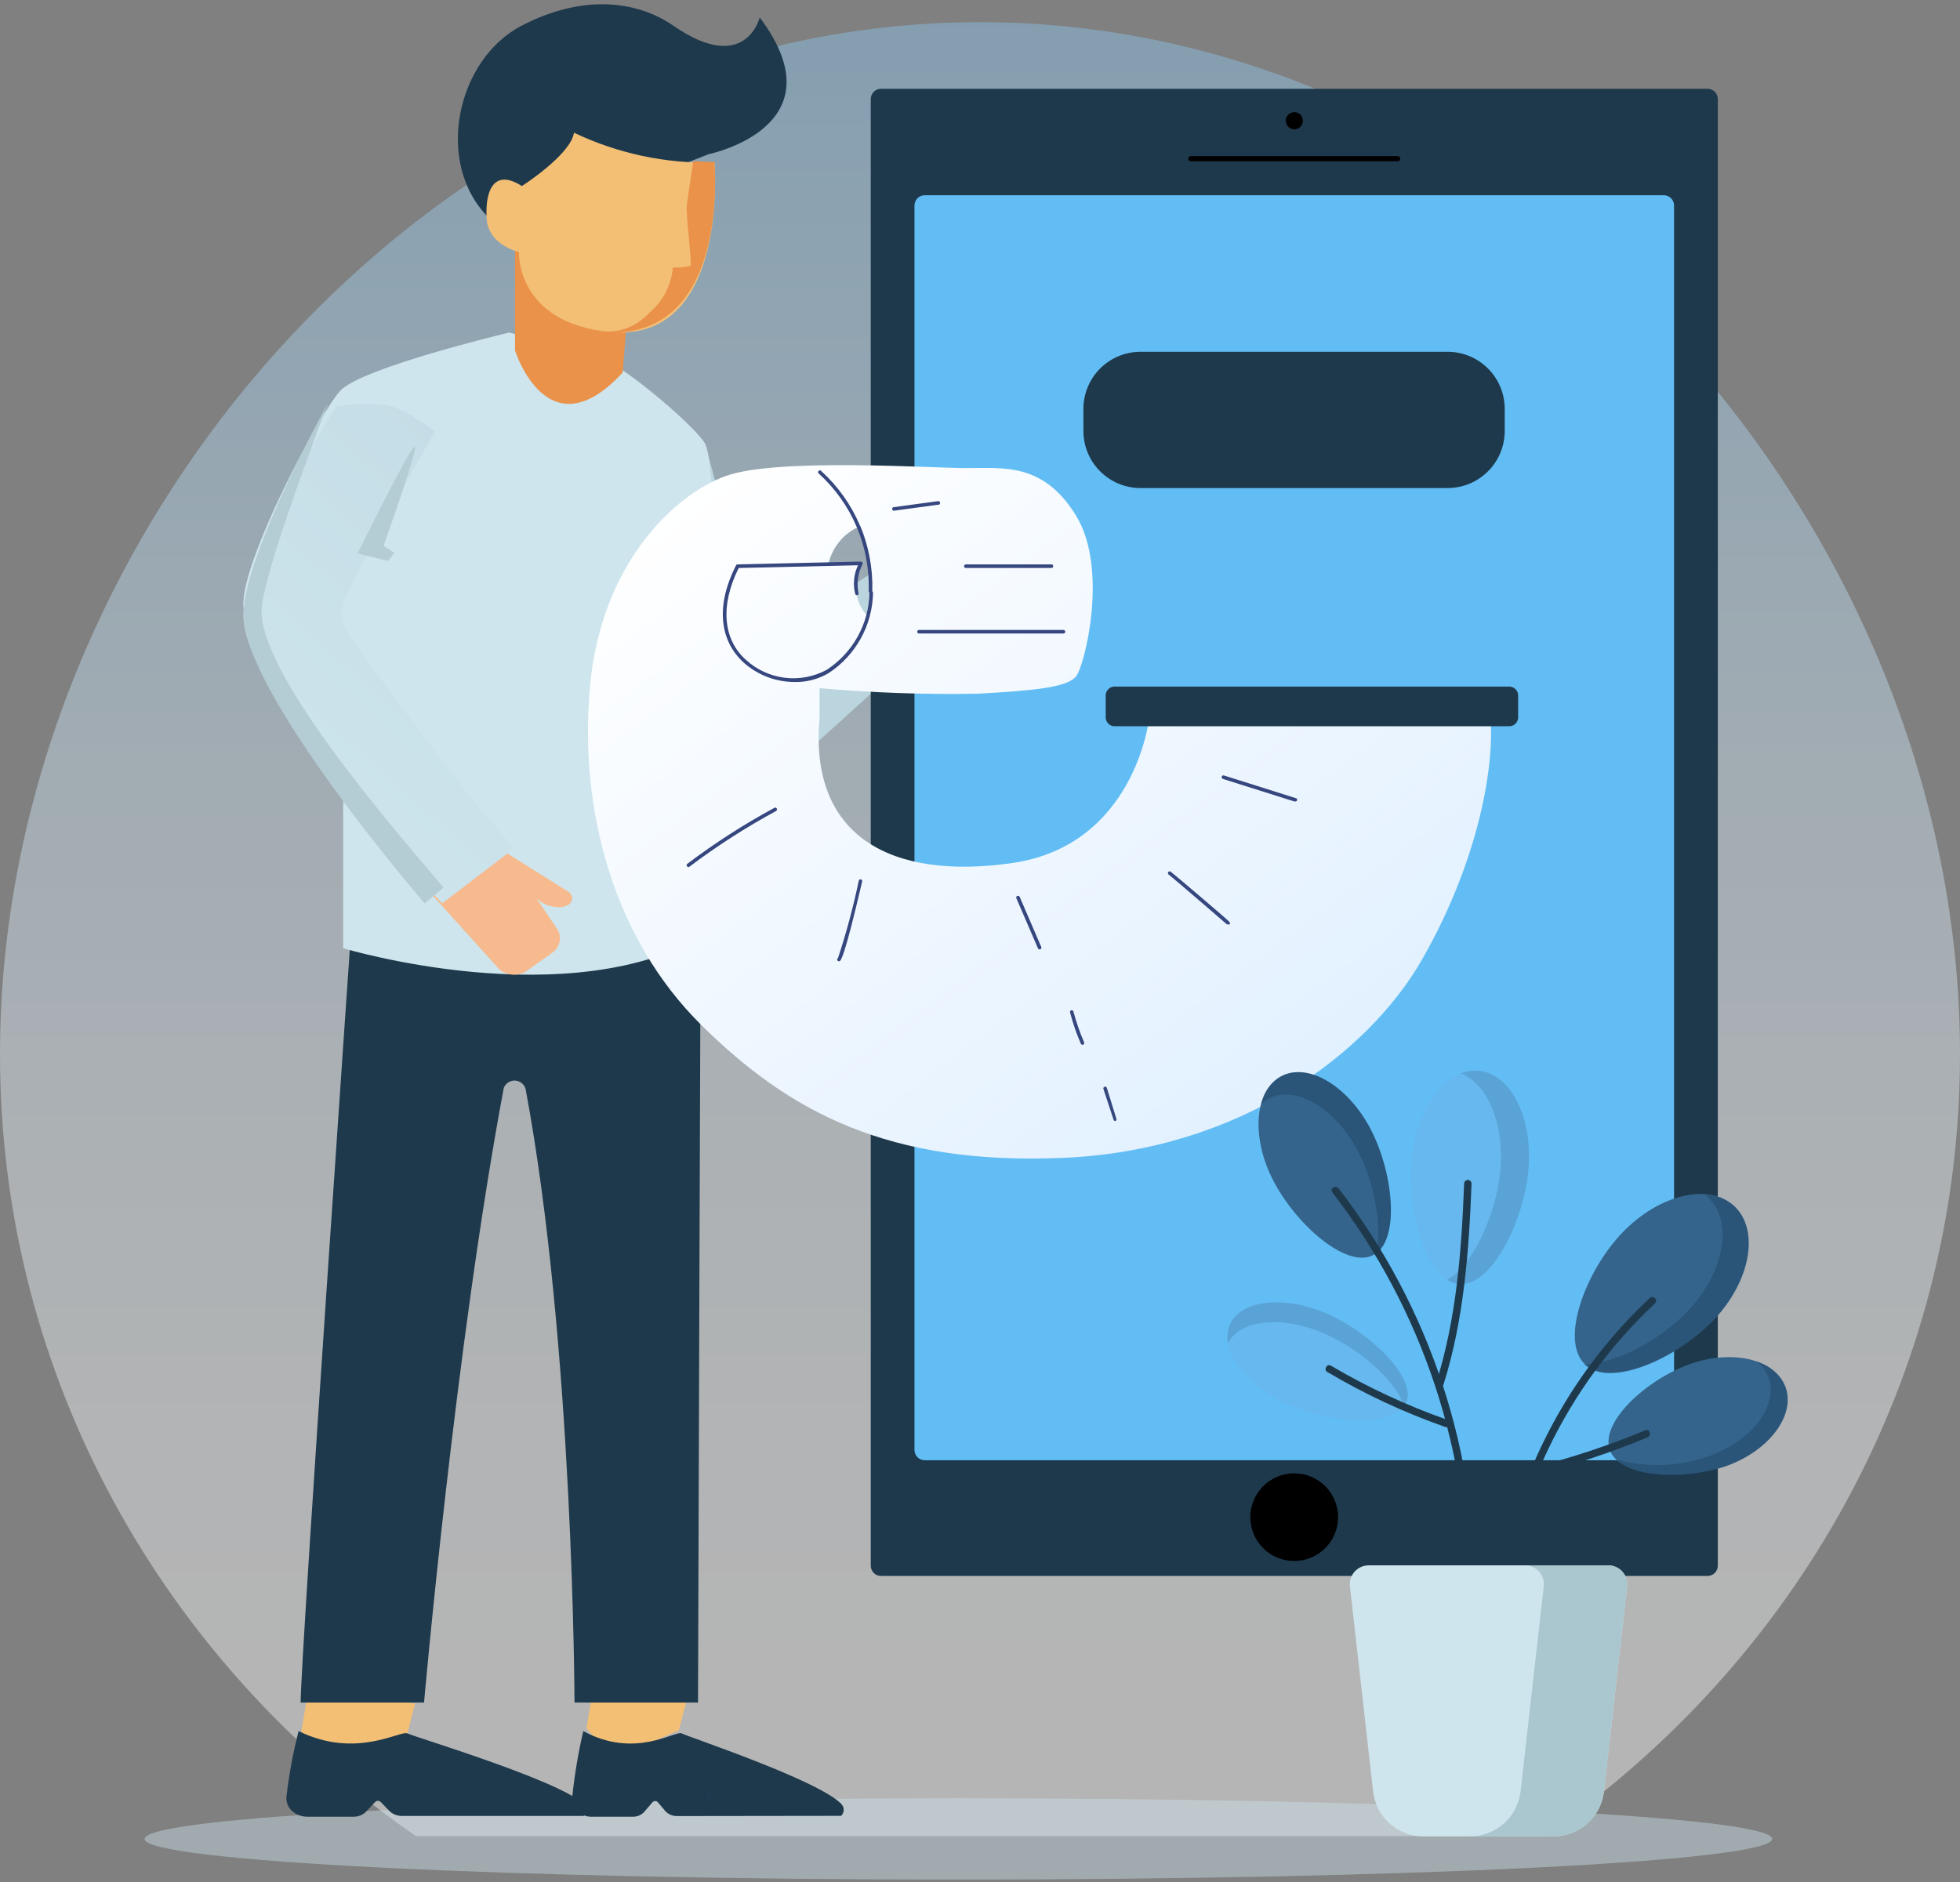 <svg width="203" height="195" viewBox="0 0 203 195" fill="none" xmlns="http://www.w3.org/2000/svg">
<rect x="0" y="0" width="203" height="195" fill="#808080" stroke="none"/>
<g clip-path="url(#clip0)">
<path opacity="0.42" d="M43.074 190.201H159.926C185.972 172.27 203 142.694 203 109.22C203 54.505 157.561 2.297 101.506 2.297C45.451 2.297 0 54.505 0 109.22C0 142.694 17.028 172.27 43.074 190.201Z" fill="url(#paint0_linear)"/>
<path opacity="0.43" d="M99.261 194.71C145.811 194.71 183.547 192.825 183.547 190.5C183.547 188.175 145.811 186.29 99.261 186.29C52.711 186.29 14.975 188.175 14.975 190.5C14.975 192.825 52.711 194.71 99.261 194.71Z" fill="#CEE5ED"/>
<path d="M61.299 175.703L60.741 179.018L63.401 182.284L70.309 179.239L71.103 176.204L62.565 174.892L61.299 175.703Z" fill="#F2BF75"/>
<path d="M66.81 187.594L67.588 186.69C67.623 186.653 67.664 186.624 67.711 186.605C67.757 186.585 67.807 186.575 67.857 186.575C67.908 186.575 67.958 186.585 68.004 186.605C68.05 186.624 68.092 186.653 68.126 186.69L68.871 187.572C69.021 187.747 69.208 187.887 69.42 187.984C69.631 188.08 69.862 188.13 70.095 188.131L87.118 188.108C87.203 188.026 87.27 187.929 87.316 187.821C87.361 187.714 87.385 187.599 87.385 187.483C87.385 187.366 87.361 187.251 87.316 187.144C87.27 187.037 87.203 186.939 87.118 186.857C84.657 184.366 71.286 179.931 70.622 179.574C69.958 179.216 65.814 182.266 60.411 179.328C59.888 181.582 59.505 183.865 59.266 186.165C59.247 186.424 59.283 186.685 59.372 186.93C59.46 187.175 59.6 187.4 59.781 187.591C59.962 187.781 60.182 187.934 60.426 188.038C60.67 188.142 60.934 188.197 61.2 188.198H65.528C65.775 188.206 66.022 188.155 66.245 188.05C66.468 187.945 66.662 187.789 66.81 187.594Z" fill="#1E394C"/>
<path d="M31.788 175.864L31.138 179.837L34.178 183.762L42.072 180.101L42.98 176.476L33.234 174.892L31.788 175.864Z" fill="#F2BF75"/>
<path d="M37.999 187.584L38.847 186.679C38.882 186.64 38.928 186.608 38.979 186.586C39.031 186.564 39.087 186.552 39.144 186.552C39.201 186.552 39.258 186.564 39.309 186.586C39.361 186.608 39.406 186.64 39.441 186.679L40.277 187.55C40.44 187.728 40.647 187.872 40.881 187.97C41.115 188.069 41.371 188.12 41.63 188.12H60.446C60.635 187.953 60.741 187.726 60.741 187.489C60.741 187.252 60.635 187.025 60.446 186.858C57.725 184.367 42.946 179.943 42.213 179.574C41.479 179.205 36.898 182.266 30.926 179.328C30.347 181.586 29.925 183.873 29.661 186.176C29.643 186.436 29.686 186.695 29.787 186.939C29.887 187.183 30.042 187.407 30.244 187.596C30.445 187.785 30.688 187.936 30.957 188.04C31.227 188.143 31.518 188.197 31.812 188.198H36.67C36.93 188.191 37.184 188.132 37.415 188.026C37.645 187.919 37.844 187.768 37.999 187.584Z" fill="#1E394C"/>
<path d="M73.11 46.273L78.683 66.866L93.841 57.064L100.707 62.34L80.91 80.276L66.662 67.497L73.11 46.273Z" fill="#BBD5DE"/>
<path d="M93.306 57.223L97.784 48.715C97.899 48.499 98.058 48.307 98.253 48.153C98.447 47.999 98.673 47.885 98.915 47.819C99.157 47.752 99.411 47.734 99.661 47.767C99.911 47.799 100.151 47.88 100.366 48.006C101.576 48.695 102.531 49.733 103.098 50.972C103.664 52.212 103.812 53.591 103.523 54.916C102.911 57.632 101.888 60.84 100.242 62.535L93.306 57.223Z" fill="#F2BF75"/>
<path d="M98.909 40.737L104.059 40.359C104.804 40.359 105.274 40.737 105.117 41.327L101.523 54.37C101.401 54.69 101.18 54.972 100.886 55.181C100.591 55.39 100.236 55.519 99.863 55.55L94.726 55.928C93.524 56.022 92.844 57.934 93.668 54.972L97.275 41.906C97.394 41.59 97.612 41.311 97.901 41.104C98.191 40.897 98.541 40.769 98.909 40.737Z" fill="#1E394C"/>
<path d="M93.484 56.622L92.11 53.901C91.829 53.567 91.754 53.181 91.898 52.816C92.043 52.45 92.398 52.13 92.898 51.914L95.194 50.88C95.528 50.744 95.929 50.685 96.325 50.716C96.722 50.746 97.088 50.863 97.357 51.045C97.5 51.151 97.607 51.273 97.673 51.404C97.738 51.535 97.761 51.673 97.739 51.81C97.717 51.947 97.651 52.08 97.546 52.2C97.44 52.321 97.296 52.428 97.122 52.514L96.066 53.011L94.993 53.518L97.575 55.949L93.484 56.622Z" fill="#F2BF75"/>
<path d="M31.137 176.37C31.137 171.722 36.511 94.308 36.511 94.308C36.511 94.308 47.354 83.699 53.267 84.819C59.167 83.699 72.583 91.562 72.583 91.562C72.583 91.562 72.296 171.722 72.296 176.37H59.502C59.502 176.37 59.418 139.463 54.439 112.815C54.371 112.574 54.23 112.36 54.035 112.203C53.84 112.046 53.6 111.955 53.351 111.941C53.102 111.928 52.855 111.994 52.644 112.129C52.434 112.264 52.27 112.462 52.177 112.695C47.163 139.403 43.919 176.37 43.919 176.37H31.137Z" fill="#1E394C"/>
<path d="M52.749 34.445C52.749 34.445 37.352 38.105 35.214 40.505C33.076 42.905 25.084 57.794 25.219 62.808C25.39 68.749 35.752 81.225 35.544 80.488V98.228C35.544 98.228 59.14 105.357 73.424 96.636C73.424 96.636 75.062 51.175 73.094 46.114C72.496 44.557 64.736 37.986 62.439 37.19C60.142 36.394 52.749 34.445 52.749 34.445Z" fill="#CEE5ED"/>
<path d="M25.219 62.629C25.387 67.834 34.117 78.302 35.849 79.99L36.134 80.178L41.656 84.71L48.29 79.246C48.29 79.246 36.056 71.291 37.699 61.083C38.889 53.907 47.062 41.019 47.062 41.019C50.042 39.293 52.669 37.104 54.821 34.551L54.369 34.445C54.369 34.445 38.074 38.08 35.811 40.453C33.547 42.825 25.077 57.684 25.219 62.629Z" fill="#CEE5ED"/>
<path d="M53.341 25.574V36.308C53.341 36.308 56.711 47.041 64.49 38.597L65.183 29.975L53.341 25.574Z" fill="#EA9249"/>
<path d="M73.407 15.969C73.407 15.969 87.209 13.146 78.686 1.808C78.686 1.808 77.221 7.827 69.751 2.671C65.949 0.035 60.307 -0.618 54.011 2.671C47.268 6.171 44.919 16.984 50.682 22.618L61.966 20.425L73.407 15.969Z" fill="#1E394C"/>
<path d="M74 16.838C74 16.838 75.57 35.611 63.137 34.387C53.396 33.43 53.749 26.097 53.749 26.097C53.749 26.097 50.571 25.443 50.4 22.607C50.23 19.771 51.143 17.407 54.053 19.274C54.053 19.274 59.119 16.026 59.448 13.747C63.984 15.91 68.972 16.969 74 16.838Z" fill="#F2BF75"/>
<path d="M57.622 96.117C57.944 96.538 58.066 97.055 57.962 97.555C57.858 98.055 57.536 98.499 57.067 98.789L54.728 100.448C54.312 100.797 53.757 100.986 53.185 100.973C52.613 100.96 52.071 100.746 51.675 100.377L44.46 92.375L51.358 87.668L58.864 92.375C58.987 92.451 59.087 92.552 59.156 92.67C59.226 92.788 59.262 92.919 59.262 93.052C59.262 93.185 59.226 93.316 59.156 93.434C59.087 93.552 58.987 93.653 58.864 93.728C58.472 93.95 57.999 94.03 57.543 93.952C56.776 93.888 56.066 93.563 55.56 93.046L57.622 96.117Z" fill="#F6BA8E"/>
<path d="M53.341 87.82L45.793 93.581C45.793 93.581 25.304 72.076 25.217 63.863C25.217 59.241 31.094 48.107 34.794 42.101C34.794 42.101 38.369 41.507 40.513 42.101C42.508 42.653 45.056 44.728 45.056 44.728C45.056 44.728 38.605 55.628 35.709 62.115C35.45 62.724 35.356 63.384 35.436 64.036C35.516 64.688 35.767 65.31 36.167 65.846C39.619 70.644 49.839 84.617 53.341 87.82Z" fill="url(#paint1_linear)"/>
<path d="M33.948 41.837C33.948 41.837 27.056 59.717 27.09 63.336C27.09 70.408 42.081 87.345 45.94 91.942L43.977 93.581C43.977 93.581 25.296 71.975 25.217 63.725C25.172 59.057 30.575 47.872 33.948 41.837Z" fill="#B4CCD3"/>
<path d="M37.059 57.296L37.428 57.431L40.179 58.101L40.844 57.296L39.724 56.541C39.724 56.541 43.51 45.976 42.916 46.28C42.323 46.584 37.059 57.296 37.059 57.296Z" fill="#B4CCD3"/>
<path d="M68.039 31.64C68.993 30.512 69.566 29.15 69.688 27.724C70.301 27.744 70.914 27.682 71.508 27.541C71.706 27.347 71.007 22.141 71.139 21.229C71.218 20.585 71.587 18.079 71.798 16.705C72.721 16.705 72.998 16.79 73.988 16.778C73.988 16.778 75.755 35.617 62.222 34.388C65.519 34.437 66.601 33.05 68.039 31.64Z" fill="#EA9249"/>
<path d="M176.85 9.195H91.25C90.662 9.195 90.185 9.672 90.185 10.26V162.194C90.185 162.782 90.662 163.258 91.25 163.258H176.85C177.439 163.258 177.916 162.782 177.916 162.194V10.26C177.916 9.672 177.439 9.195 176.85 9.195Z" fill="url(#paint2_linear)"/>
<path d="M172.32 20.224H95.779C95.19 20.224 94.713 20.7 94.713 21.288V150.204C94.713 150.792 95.19 151.268 95.779 151.268H172.32C172.908 151.268 173.385 150.792 173.385 150.204V21.288C173.385 20.7 172.908 20.224 172.32 20.224Z" fill="#62BDF4"/>
<path d="M138.586 157.152C138.589 158.051 138.325 158.93 137.827 159.679C137.329 160.428 136.619 161.012 135.788 161.357C134.957 161.702 134.042 161.793 133.159 161.619C132.276 161.444 131.465 161.012 130.829 160.376C130.193 159.74 129.76 158.93 129.585 158.048C129.41 157.167 129.501 156.253 129.847 155.423C130.193 154.593 130.777 153.884 131.527 153.387C132.276 152.889 133.157 152.625 134.057 152.628C135.258 152.628 136.41 153.105 137.26 153.953C138.109 154.801 138.586 155.952 138.586 157.152Z" fill="black"/>
<path d="M134.946 12.506C134.946 12.741 134.853 12.967 134.686 13.133C134.519 13.3 134.294 13.393 134.058 13.393C133.822 13.393 133.597 13.3 133.43 13.133C133.263 12.967 133.17 12.741 133.17 12.506C133.17 12.271 133.263 12.045 133.43 11.879C133.597 11.713 133.822 11.619 134.058 11.619C134.294 11.619 134.519 11.713 134.686 11.879C134.853 12.045 134.946 12.271 134.946 12.506Z" fill="black"/>
<path d="M144.759 16.705H123.341C123.306 16.705 123.271 16.698 123.239 16.685C123.206 16.671 123.177 16.652 123.152 16.627C123.128 16.602 123.108 16.573 123.095 16.541C123.081 16.509 123.074 16.474 123.074 16.439C123.074 16.404 123.081 16.369 123.095 16.337C123.108 16.305 123.128 16.276 123.152 16.251C123.177 16.226 123.206 16.206 123.239 16.193C123.271 16.18 123.306 16.173 123.341 16.173H144.759C144.83 16.173 144.898 16.201 144.948 16.251C144.997 16.301 145.026 16.368 145.026 16.439C145.026 16.509 144.997 16.577 144.948 16.627C144.898 16.677 144.83 16.705 144.759 16.705Z" fill="black"/>
<path d="M72.925 186.572C72.925 186.218 73.058 185.937 73.058 185.922L72.925 186.572Z" fill="#182142"/>
<path d="M154.395 74.747H118.959C118.959 74.747 117.39 87.58 104.868 89.398C92.345 91.216 83.775 86.678 84.885 74.363V71.288C90.328 71.769 95.793 71.961 101.256 71.864C107.177 71.539 110.552 71.199 111.455 70.061C112.357 68.922 114.829 58.943 111.455 53.429C108.08 47.914 103.95 48.491 100.161 48.491C96.371 48.491 80.474 47.412 75.19 49.304C69.905 51.196 62.223 58.367 61.098 71.199C59.973 84.031 63.57 97.219 72.644 106.193C81.717 115.166 92.005 120.755 110.226 119.942C128.447 119.128 141.71 109.149 147.305 99.362C152.9 89.575 154.721 80.01 154.395 74.747ZM89.118 54.493C90.329 57.44 90.588 60.691 89.858 63.792C89.858 63.792 87.712 61.989 89.118 58.367H85.817C86.018 57.505 86.423 56.703 86.997 56.029C87.571 55.356 88.299 54.829 89.118 54.493Z" fill="url(#paint3_linear)"/>
<path d="M157.236 74.362C157.229 74.484 157.197 74.604 157.143 74.714C157.089 74.824 157.014 74.922 156.922 75.004C156.829 75.085 156.722 75.147 156.606 75.186C156.49 75.226 156.367 75.242 156.244 75.234H115.509C115.387 75.242 115.264 75.226 115.148 75.186C115.031 75.147 114.924 75.085 114.832 75.004C114.74 74.922 114.665 74.824 114.611 74.714C114.557 74.604 114.525 74.484 114.518 74.362V71.996C114.525 71.874 114.557 71.754 114.611 71.644C114.665 71.534 114.74 71.436 114.832 71.355C114.924 71.273 115.031 71.211 115.148 71.172C115.264 71.132 115.387 71.116 115.509 71.124H156.244C156.367 71.116 156.49 71.132 156.606 71.172C156.722 71.211 156.829 71.273 156.922 71.355C157.014 71.436 157.089 71.534 157.143 71.644C157.197 71.754 157.229 71.874 157.236 71.996V74.362Z" fill="#1E394C"/>
<path d="M71.311 89.828C71.254 89.822 71.201 89.795 71.163 89.754C71.146 89.737 71.133 89.718 71.124 89.696C71.115 89.674 71.11 89.651 71.11 89.628C71.11 89.605 71.115 89.582 71.124 89.56C71.133 89.538 71.146 89.519 71.163 89.502C74.031 87.336 77.059 85.388 80.221 83.677C80.243 83.668 80.266 83.662 80.289 83.661C80.313 83.66 80.336 83.664 80.358 83.672C80.38 83.681 80.401 83.693 80.418 83.709C80.435 83.725 80.449 83.745 80.458 83.766C80.479 83.811 80.481 83.863 80.465 83.91C80.448 83.957 80.414 83.995 80.369 84.018C77.235 85.719 74.232 87.651 71.385 89.798L71.311 89.828Z" fill="#36477F"/>
<path d="M86.898 99.583C86.861 99.583 86.823 99.572 86.792 99.55C86.76 99.529 86.736 99.5 86.721 99.465C86.704 99.425 86.703 99.381 86.716 99.34C86.73 99.299 86.758 99.264 86.795 99.243C87.661 96.619 88.377 93.949 88.941 91.245C88.945 91.22 88.953 91.196 88.966 91.174C88.98 91.153 88.998 91.135 89.019 91.121C89.04 91.107 89.064 91.097 89.088 91.093C89.113 91.089 89.139 91.09 89.163 91.097C89.187 91.102 89.209 91.112 89.229 91.126C89.249 91.14 89.265 91.158 89.278 91.179C89.29 91.2 89.298 91.223 89.302 91.247C89.305 91.271 89.303 91.295 89.296 91.319C87.387 99.494 87.076 99.494 86.958 99.568L86.898 99.583Z" fill="#36477F"/>
<path d="M107.679 98.356C107.641 98.356 107.604 98.345 107.572 98.324C107.541 98.303 107.516 98.273 107.501 98.238L105.266 93.049C105.254 93.027 105.247 93.003 105.246 92.978C105.245 92.953 105.25 92.928 105.26 92.905C105.27 92.882 105.285 92.862 105.304 92.846C105.323 92.83 105.346 92.818 105.37 92.812C105.391 92.802 105.414 92.797 105.438 92.796C105.462 92.795 105.485 92.799 105.507 92.807C105.529 92.815 105.549 92.828 105.566 92.844C105.583 92.86 105.597 92.88 105.607 92.901L107.842 98.09C107.863 98.135 107.865 98.187 107.848 98.234C107.832 98.281 107.798 98.319 107.753 98.341L107.679 98.356Z" fill="#36477F"/>
<path d="M112.12 108.233C112.082 108.233 112.045 108.221 112.013 108.2C111.982 108.179 111.957 108.149 111.942 108.114C111.479 107.053 111.102 105.955 110.817 104.832C110.817 104.808 110.822 104.783 110.832 104.761C110.842 104.738 110.856 104.718 110.875 104.701C110.893 104.685 110.914 104.672 110.937 104.664C110.961 104.656 110.985 104.653 111.01 104.655C111.057 104.655 111.102 104.674 111.135 104.707C111.169 104.74 111.187 104.785 111.187 104.832C111.475 105.907 111.841 106.96 112.283 107.981C112.292 108.004 112.297 108.028 112.297 108.052C112.297 108.076 112.292 108.1 112.282 108.122C112.272 108.144 112.258 108.164 112.241 108.18C112.223 108.197 112.202 108.21 112.179 108.218L112.12 108.233Z" fill="#36477F"/>
<path d="M115.51 116.127C115.47 116.126 115.432 116.112 115.4 116.089C115.368 116.065 115.344 116.032 115.332 115.994L114.281 112.801C114.275 112.777 114.273 112.753 114.276 112.729C114.279 112.705 114.287 112.682 114.3 112.661C114.312 112.64 114.329 112.622 114.349 112.608C114.368 112.594 114.391 112.584 114.414 112.579C114.437 112.57 114.461 112.565 114.485 112.567C114.509 112.568 114.532 112.574 114.553 112.586C114.575 112.597 114.593 112.613 114.607 112.632C114.622 112.651 114.632 112.674 114.636 112.697L115.628 115.905C115.642 115.952 115.638 116.003 115.616 116.047C115.594 116.091 115.556 116.125 115.51 116.142V116.127Z" fill="#36477F"/>
<path d="M127.205 95.755C127.161 95.768 127.115 95.768 127.071 95.755C127.071 95.755 121.639 91.054 121.017 90.581C120.983 90.545 120.964 90.498 120.964 90.448C120.964 90.398 120.983 90.351 121.017 90.315C121.034 90.298 121.054 90.285 121.075 90.276C121.097 90.267 121.12 90.263 121.143 90.263C121.167 90.263 121.19 90.267 121.211 90.276C121.233 90.285 121.253 90.298 121.269 90.315C121.891 90.803 127.19 95.312 127.338 95.504C127.372 95.54 127.391 95.588 127.391 95.637C127.391 95.687 127.372 95.734 127.338 95.77C127.316 95.777 127.293 95.78 127.27 95.777C127.247 95.775 127.225 95.767 127.205 95.755Z" fill="#36477F"/>
<path d="M134.057 83.026L126.656 80.691C126.61 80.674 126.572 80.64 126.55 80.596C126.528 80.552 126.523 80.501 126.538 80.454C126.544 80.43 126.556 80.407 126.572 80.388C126.587 80.369 126.607 80.353 126.63 80.342C126.652 80.331 126.676 80.325 126.701 80.323C126.726 80.322 126.751 80.326 126.774 80.336L134.175 82.672C134.223 82.672 134.268 82.69 134.301 82.724C134.334 82.757 134.353 82.802 134.353 82.849C134.353 82.896 134.334 82.941 134.301 82.974C134.268 83.008 134.223 83.026 134.175 83.026H134.057Z" fill="#36477F"/>
<path d="M110.138 65.626H95.173C95.126 65.626 95.081 65.607 95.047 65.573C95.014 65.54 94.995 65.495 94.995 65.448C94.995 65.4 95.013 65.353 95.046 65.317C95.079 65.281 95.124 65.26 95.173 65.256H110.138C110.189 65.256 110.238 65.276 110.274 65.312C110.31 65.348 110.33 65.397 110.33 65.448C110.33 65.473 110.325 65.497 110.315 65.519C110.305 65.542 110.291 65.562 110.273 65.579C110.255 65.596 110.233 65.609 110.21 65.616C110.187 65.624 110.162 65.627 110.138 65.626Z" fill="#36477F"/>
<path d="M108.908 58.84H100.027C100.002 58.84 99.978 58.835 99.955 58.825C99.933 58.816 99.912 58.801 99.896 58.783C99.879 58.765 99.866 58.744 99.858 58.721C99.85 58.697 99.847 58.673 99.849 58.648C99.849 58.601 99.868 58.556 99.901 58.523C99.935 58.489 99.98 58.471 100.027 58.471H108.908C108.955 58.471 109 58.489 109.034 58.523C109.067 58.556 109.086 58.601 109.086 58.648C109.086 58.697 109.068 58.743 109.035 58.779C109.002 58.815 108.956 58.837 108.908 58.84Z" fill="#36477F"/>
<path d="M92.582 52.91C92.537 52.91 92.494 52.894 92.461 52.863C92.428 52.833 92.408 52.792 92.404 52.747C92.4 52.724 92.4 52.7 92.406 52.677C92.411 52.654 92.421 52.632 92.434 52.613C92.448 52.593 92.466 52.577 92.486 52.565C92.506 52.552 92.529 52.544 92.552 52.54L97.126 51.919C97.155 51.911 97.185 51.91 97.214 51.915C97.243 51.921 97.271 51.933 97.295 51.951C97.319 51.969 97.338 51.992 97.351 52.019C97.364 52.045 97.371 52.075 97.371 52.104C97.371 52.134 97.364 52.163 97.351 52.19C97.338 52.217 97.319 52.24 97.295 52.258C97.271 52.276 97.243 52.288 97.214 52.293C97.185 52.299 97.155 52.297 97.126 52.289L92.567 52.91H92.582Z" fill="#36477F"/>
<path d="M82.281 70.651C80.342 70.644 78.473 69.929 77.026 68.641C74.45 66.29 74.169 62.624 76.227 58.573C76.241 58.542 76.264 58.516 76.293 58.497C76.322 58.479 76.355 58.469 76.389 58.469L89.163 58.174C89.227 58.182 89.285 58.213 89.326 58.263C89.341 58.292 89.348 58.325 89.348 58.359C89.348 58.392 89.341 58.425 89.326 58.455C88.857 59.365 88.711 60.407 88.912 61.411C88.921 61.435 88.925 61.46 88.924 61.484C88.923 61.51 88.917 61.534 88.906 61.556C88.894 61.578 88.879 61.598 88.859 61.614C88.84 61.63 88.818 61.642 88.793 61.648C88.77 61.655 88.746 61.656 88.722 61.653C88.698 61.65 88.674 61.642 88.654 61.63C88.633 61.617 88.615 61.6 88.601 61.581C88.587 61.561 88.577 61.539 88.571 61.515C88.327 60.525 88.431 59.48 88.868 58.558L76.508 58.839C74.584 62.698 74.865 66.231 77.263 68.36C78.374 69.378 79.775 70.024 81.271 70.21C82.767 70.395 84.284 70.11 85.611 69.395C86.946 68.529 88.049 67.35 88.823 65.962C89.597 64.573 90.019 63.016 90.052 61.426C90.05 61.402 90.053 61.377 90.061 61.354C90.069 61.331 90.081 61.309 90.098 61.291C90.115 61.273 90.135 61.259 90.158 61.249C90.18 61.239 90.205 61.234 90.229 61.234C90.254 61.232 90.278 61.235 90.302 61.243C90.325 61.251 90.346 61.264 90.365 61.281C90.383 61.297 90.397 61.318 90.407 61.34C90.417 61.363 90.422 61.387 90.422 61.411C90.391 63.065 89.956 64.685 89.157 66.133C88.357 67.581 87.216 68.812 85.833 69.72C84.761 70.359 83.529 70.682 82.281 70.651Z" fill="#36477F"/>
<path d="M90.154 61.412C90.129 61.412 90.105 61.407 90.082 61.397C90.06 61.388 90.039 61.373 90.023 61.355C90.006 61.337 89.993 61.316 89.985 61.292C89.977 61.269 89.974 61.244 89.976 61.22C90.045 58.935 89.616 56.662 88.719 54.559C87.822 52.455 86.478 50.572 84.781 49.038C84.764 49.022 84.751 49.002 84.742 48.98C84.733 48.959 84.728 48.936 84.728 48.912C84.728 48.889 84.733 48.866 84.742 48.844C84.751 48.823 84.764 48.803 84.781 48.787C84.797 48.768 84.818 48.753 84.841 48.742C84.864 48.732 84.889 48.727 84.914 48.727C84.939 48.727 84.964 48.732 84.987 48.742C85.01 48.753 85.031 48.768 85.047 48.787C86.78 50.358 88.151 52.286 89.065 54.438C89.98 56.589 90.417 58.913 90.346 61.249C90.347 61.273 90.342 61.297 90.332 61.319C90.322 61.341 90.307 61.361 90.289 61.376C90.27 61.392 90.249 61.403 90.225 61.409C90.202 61.416 90.178 61.416 90.154 61.412Z" fill="#36477F"/>
<path d="M155.846 42.355V44.647C155.846 46.215 155.222 47.719 154.112 48.828C153.002 49.937 151.496 50.56 149.925 50.56H118.131C116.56 50.56 115.054 49.937 113.944 48.828C112.834 47.719 112.21 46.215 112.21 44.647V42.355C112.21 40.787 112.834 39.282 113.944 38.173C115.054 37.064 116.56 36.441 118.131 36.441H149.925C151.496 36.441 153.002 37.064 154.112 38.173C155.222 39.282 155.846 40.787 155.846 42.355Z" fill="url(#paint4_linear)"/>
<path d="M177.531 136.695C181.326 132.689 182.262 127.436 179.633 124.953C177.003 122.471 171.791 123.754 168.009 127.712C164.226 131.67 161.524 138.842 164.154 141.325C166.784 143.807 173.749 140.701 177.531 136.695Z" fill="#34648C"/>
<path opacity="0.26" d="M179.632 124.954C178.777 124.211 177.691 123.788 176.558 123.755C176.687 123.845 176.807 123.945 176.919 124.055C179.548 126.525 178.612 131.791 174.829 135.796C171.983 138.807 167.336 141.314 164.094 141.302V141.385C166.724 143.868 173.7 140.762 177.471 136.756C181.242 132.75 182.262 127.437 179.632 124.954Z" fill="#0F2A3F"/>
<path d="M158.282 121.271C158.798 115.874 156.492 111.233 153.154 110.921C149.816 110.609 146.706 114.735 146.201 120.144C145.697 125.553 147.702 132.701 151.089 133.025C154.475 133.349 157.777 126.68 158.282 121.271Z" fill="#67B8EF"/>
<path opacity="0.25" d="M153.155 110.921C152.533 110.863 151.907 110.958 151.33 111.197C154.068 112.288 155.833 116.474 155.388 121.271C154.968 125.745 152.591 131.058 149.889 132.581C150.251 132.814 150.662 132.962 151.09 133.013C154.428 133.325 157.778 126.68 158.294 121.271C158.811 115.862 156.493 111.233 153.155 110.921Z" fill="#34648C"/>
<path d="M142.034 117.122C139.717 112.576 135.562 110.033 132.752 111.461C129.942 112.888 129.534 117.733 131.851 122.255C134.169 126.776 139.405 131.454 142.215 130.027C145.024 128.599 144.352 121.679 142.034 117.122Z" fill="#34648C"/>
<path opacity="0.26" d="M142.034 117.122C139.717 112.576 135.562 110.033 132.752 111.461C132.203 111.767 131.727 112.188 131.356 112.695C130.985 113.203 130.728 113.784 130.603 114.399C130.86 114.151 131.151 113.941 131.467 113.775C134.277 112.348 138.432 114.891 140.75 119.436C142.371 122.639 143.151 127.016 142.551 129.835C144.952 128.024 144.244 121.475 142.034 117.122Z" fill="#0F2A3F"/>
<path d="M137.567 136.143C133.1 134.152 128.549 134.62 127.384 137.199C126.219 139.777 128.909 143.495 133.388 145.486C137.867 147.477 144.484 147.885 145.636 145.355C146.789 142.824 142.022 138.146 137.567 136.143Z" fill="#67B8EF"/>
<path opacity="0.25" d="M137.566 136.143C133.099 134.152 128.548 134.62 127.383 137.199C127.127 137.817 127.06 138.498 127.191 139.154C128.392 136.671 132.907 136.239 137.302 138.206C140.905 139.813 144.675 143.124 145.408 145.702C145.494 145.596 145.566 145.479 145.624 145.354C146.777 142.776 142.022 138.146 137.566 136.143Z" fill="#34648C"/>
<path d="M178.757 151.879C183.212 150.296 185.962 146.638 184.941 143.723C183.92 140.809 179.441 139.729 174.986 141.324C170.531 142.92 165.692 147.321 166.737 150.212C167.781 153.102 174.302 153.414 178.757 151.879Z" fill="#34648C"/>
<path opacity="0.26" d="M184.928 143.723C184.667 143.086 184.266 142.514 183.755 142.052C183.243 141.589 182.635 141.246 181.974 141.049C182.509 141.485 182.922 142.05 183.175 142.692C184.22 145.618 181.446 149.264 176.991 150.848C173.924 151.94 170.596 152.065 167.456 151.207C169.497 153.174 174.925 153.258 178.792 151.879C183.211 150.296 185.985 146.638 184.928 143.723Z" fill="#0F2A3F"/>
<path d="M155.58 167.914C156.565 155.359 162.214 143.624 171.419 135.016C171.779 134.668 171.239 134.128 170.867 134.464C161.524 143.224 155.798 155.154 154.812 167.914C154.812 168.406 155.544 168.406 155.58 167.914Z" fill="#1E394C"/>
<path d="M152.769 166.116C153.122 150.592 148.138 135.417 138.647 123.119C138.359 122.735 137.686 123.119 137.987 123.514C147.398 135.697 152.344 150.733 152 166.116C152 166.217 152.041 166.315 152.113 166.387C152.185 166.459 152.283 166.499 152.385 166.499C152.486 166.499 152.584 166.459 152.656 166.387C152.728 166.315 152.769 166.217 152.769 166.116Z" fill="#1E394C"/>
<path d="M149.504 143.436C151.617 136.732 152.146 129.608 152.41 122.615C152.41 122.513 152.369 122.416 152.297 122.344C152.225 122.272 152.128 122.231 152.026 122.231C151.924 122.231 151.826 122.272 151.754 122.344C151.682 122.416 151.641 122.513 151.641 122.615C151.377 129.548 150.849 136.588 148.759 143.232C148.603 143.712 149.36 143.916 149.504 143.436Z" fill="#1E394C"/>
<path d="M137.495 142.141C141.352 144.428 145.427 146.328 149.659 147.814C150.116 147.994 150.32 147.25 149.863 147.07C145.689 145.599 141.668 143.727 137.855 141.481C137.435 141.217 137.051 141.877 137.471 142.141H137.495Z" fill="#1E394C"/>
<path d="M170.421 148.161C166.704 149.708 162.879 150.983 158.977 151.975C158.879 152.002 158.795 152.067 158.744 152.156C158.693 152.245 158.68 152.35 158.707 152.449C158.734 152.548 158.799 152.631 158.888 152.682C158.977 152.733 159.083 152.746 159.181 152.719C163.084 151.726 166.908 150.452 170.625 148.905C171.082 148.713 170.878 147.969 170.421 148.161Z" fill="#1E394C"/>
<path d="M139.813 164.329L142.214 185.57C142.354 186.853 142.963 188.039 143.925 188.9C144.887 189.761 146.134 190.237 147.426 190.235H160.911C162.202 190.232 163.446 189.754 164.407 188.894C165.368 188.034 165.979 186.851 166.123 185.57L168.525 164.329C168.553 164.056 168.524 163.78 168.439 163.519C168.355 163.258 168.216 163.018 168.033 162.813C167.85 162.609 167.626 162.445 167.376 162.332C167.125 162.219 166.854 162.16 166.579 162.158H141.758C141.483 162.158 141.211 162.216 140.959 162.328C140.708 162.441 140.483 162.605 140.3 162.809C140.116 163.014 139.978 163.255 139.894 163.517C139.81 163.779 139.782 164.056 139.813 164.329Z" fill="#CEE5ED"/>
<path d="M166.554 162.158H157.956C158.231 162.158 158.503 162.216 158.754 162.328C159.004 162.441 159.229 162.605 159.411 162.81C159.594 163.015 159.731 163.256 159.813 163.518C159.896 163.78 159.922 164.056 159.89 164.329L157.488 185.57C157.344 186.851 156.733 188.034 155.772 188.894C154.811 189.754 153.567 190.232 152.276 190.235H160.91C162.201 190.232 163.445 189.754 164.406 188.894C165.367 188.034 165.978 186.851 166.122 185.57L168.524 164.329C168.552 164.054 168.523 163.776 168.437 163.514C168.351 163.251 168.21 163.009 168.024 162.804C167.838 162.6 167.611 162.436 167.358 162.325C167.105 162.214 166.831 162.157 166.554 162.158Z" fill="#AAC6CE"/>
</g>
<defs>
<linearGradient id="paint0_linear" x1="101.506" y1="175.808" x2="101.506" y2="-32.88" gradientUnits="userSpaceOnUse">
<stop stop-color="white"/>
<stop offset="0.13" stop-color="#F8FCFE"/>
<stop offset="0.31" stop-color="#E6F3FC"/>
<stop offset="0.52" stop-color="#C7E5F9"/>
<stop offset="0.75" stop-color="#9CD1F5"/>
<stop offset="1" stop-color="#67B8EF"/>
</linearGradient>
<linearGradient id="paint1_linear" x1="53.717" y1="50.593" x2="23.347" y2="84.47" gradientUnits="userSpaceOnUse">
<stop stop-color="#C5DDE6"/>
<stop offset="1" stop-color="#CEE5ED"/>
</linearGradient>
<linearGradient id="paint2_linear" x1="90.185" y1="86.234" x2="177.916" y2="86.234" gradientUnits="userSpaceOnUse">
<stop stop-color="#1E394C"/>
<stop offset="1" stop-color="#1E394C"/>
</linearGradient>
<linearGradient id="paint3_linear" x1="78.727" y1="44.455" x2="134.148" y2="118.454" gradientUnits="userSpaceOnUse">
<stop stop-color="white"/>
<stop offset="0.99" stop-color="#E1F0FF"/>
</linearGradient>
<linearGradient id="paint4_linear" x1="2676.71" y1="447.576" x2="3963.11" y2="447.576" gradientUnits="userSpaceOnUse">
<stop offset="0.01" stop-color="#1E394C"/>
<stop offset="1" stop-color="#23173B"/>
</linearGradient>
<clipPath id="clip0">
<rect width="203" height="195" fill="white"/>
</clipPath>
</defs>
</svg>
